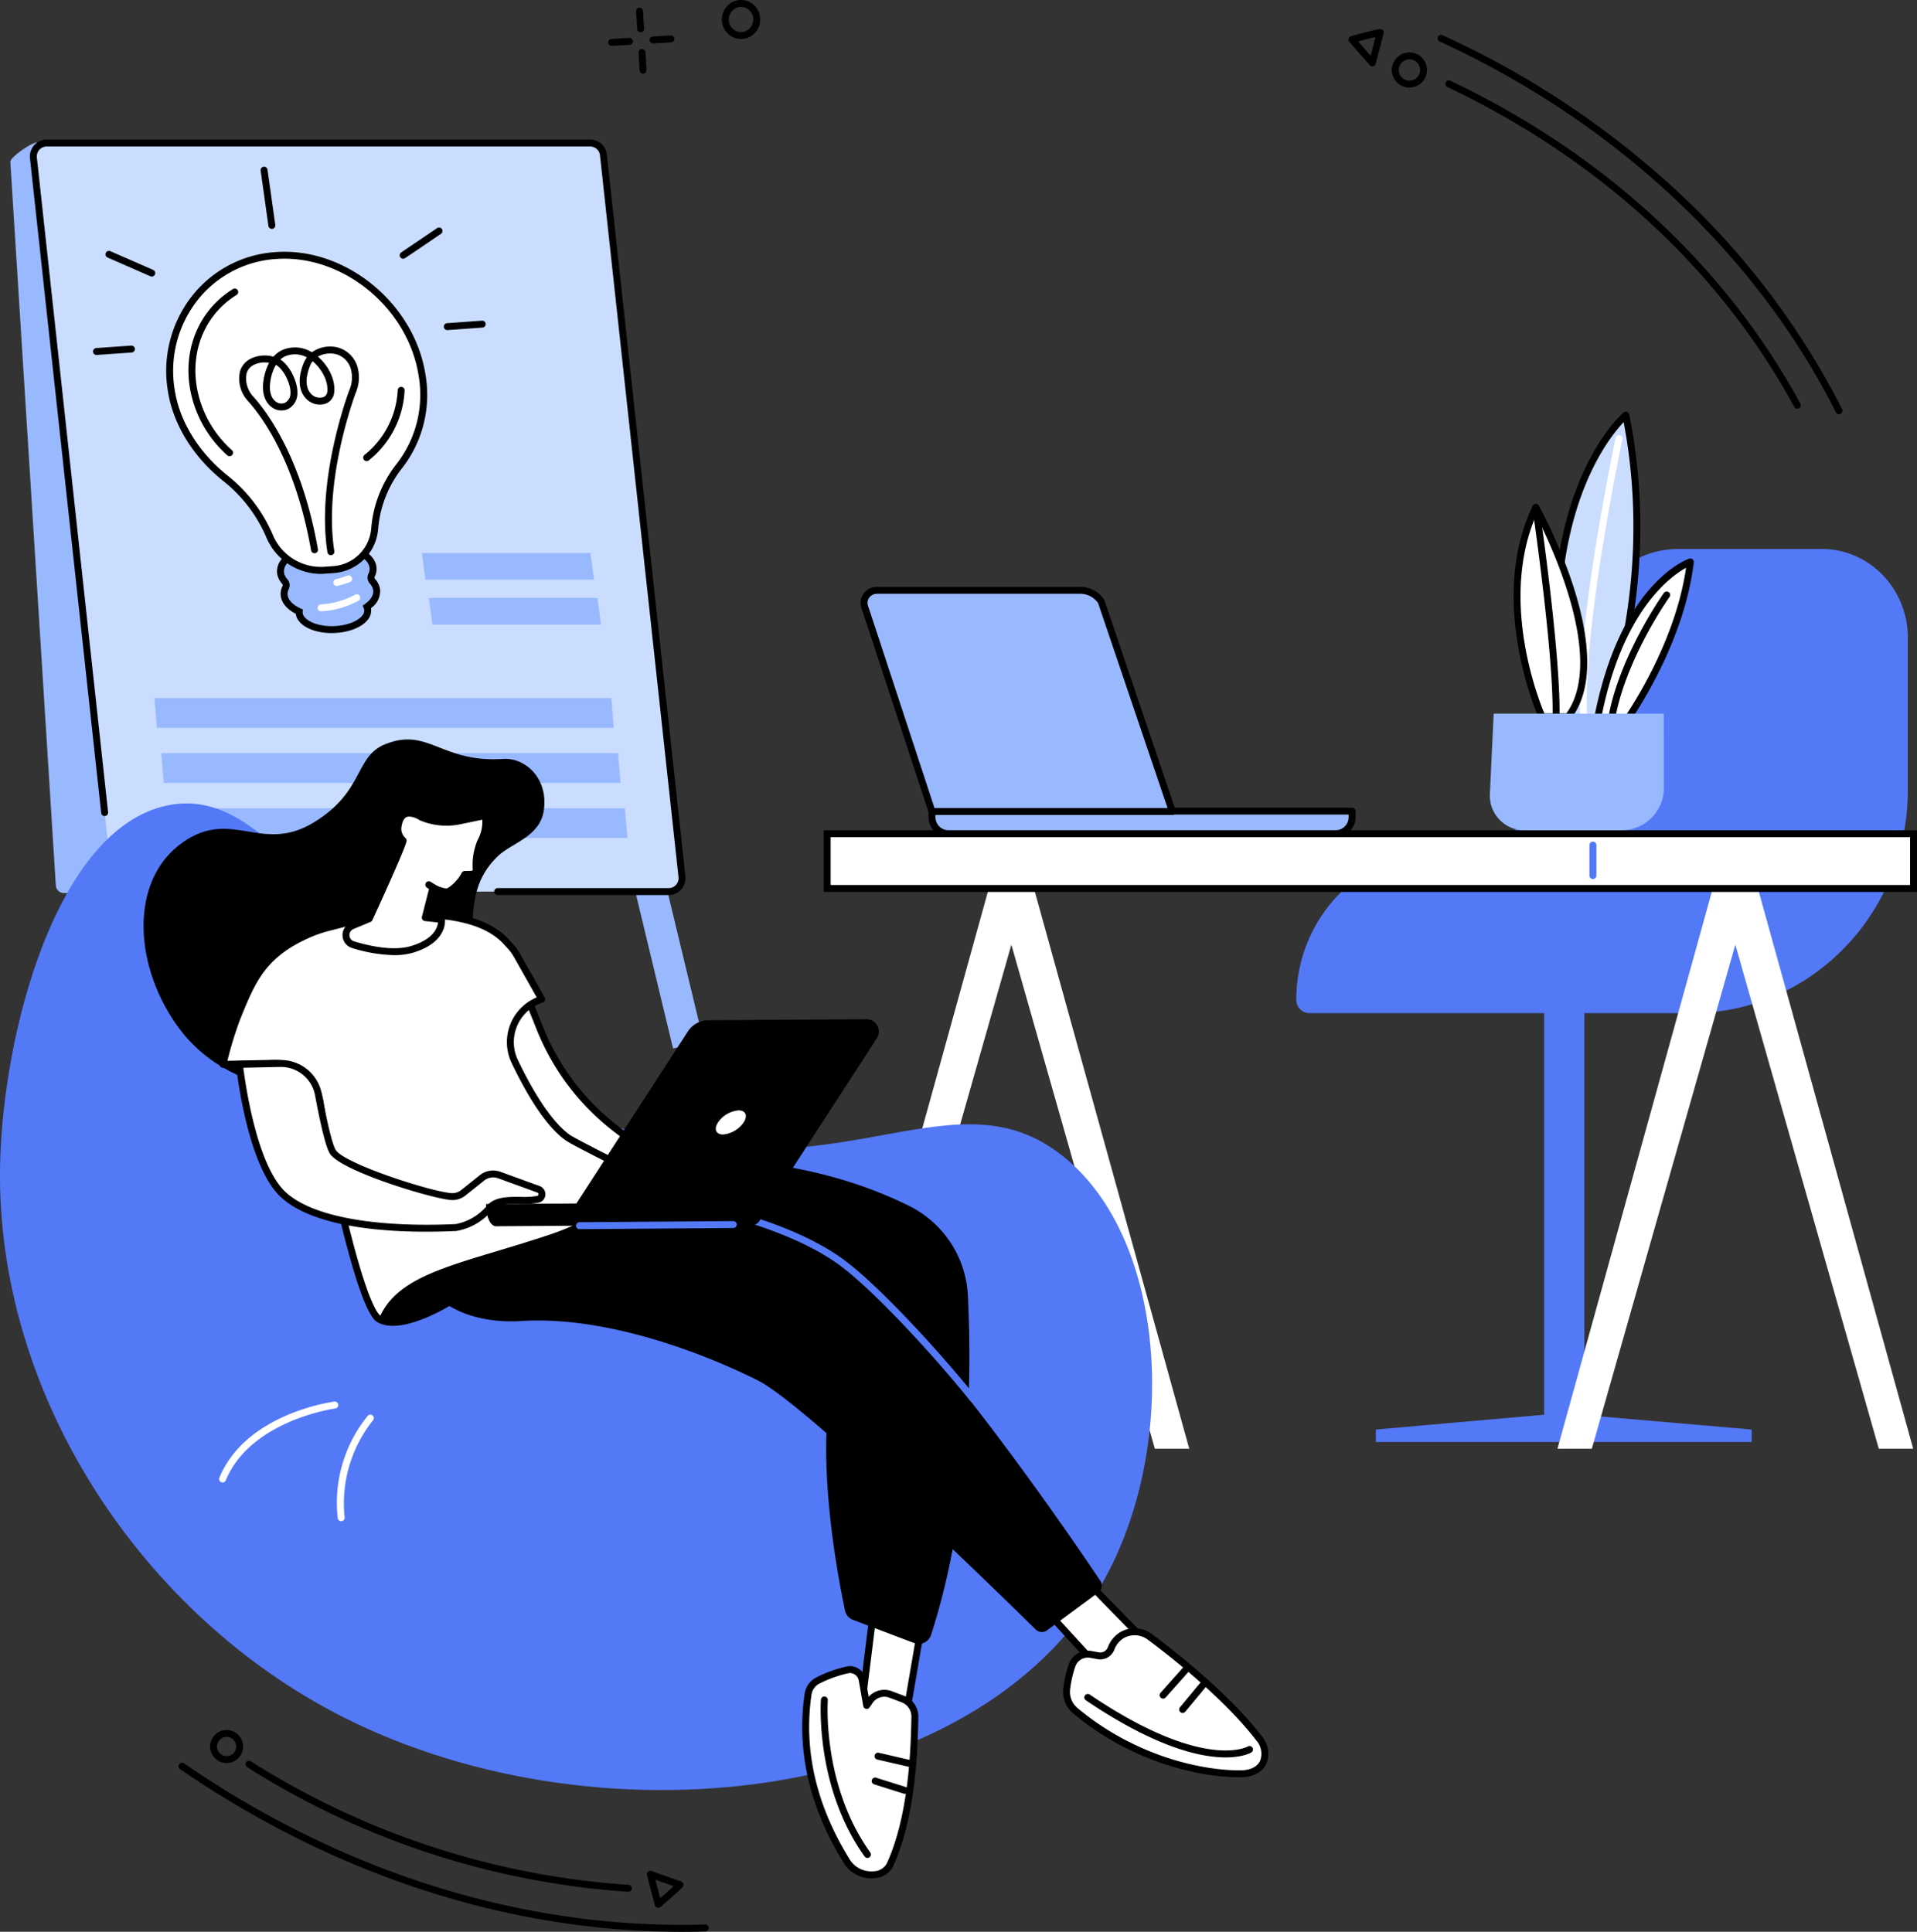 <svg xmlns="http://www.w3.org/2000/svg" width="457.641" height="461.251" viewBox="0 0 457.641 461.251">
  <rect x="0" y="0" width="457.641" height="461.251" fill="#333333" stroke="none"/>
  <g id="Modern_workplace" data-name="Modern workplace" transform="translate(-241.722 -201.821)">
    <g id="Group_148" data-name="Group 148" transform="translate(438.37 300.117)">
      <g id="Group_134" data-name="Group 134" transform="translate(112.819 32.788)">
        <path id="Path_255" data-name="Path 255" d="M871.88,462.515V476.2c0,19.609-15.424,35.505-34.45,35.505h0c-19.026,0-34.45,15.9-34.45,35.505h0a3.156,3.156,0,0,0,3.149,3.164h91.19c28.522,0,51.644-23.831,51.644-53.227V460.731c0-11.692-9.2-21.17-20.54-21.17H894.152C881.851,439.561,871.88,449.838,871.88,462.515Z" transform="translate(-802.981 -439.561)" fill="#5479f7"/>
        <rect id="Rectangle_13" data-name="Rectangle 13" width="9.598" height="104.041" transform="translate(59.166 107.747)" fill="#5479f7"/>
        <path id="Path_256" data-name="Path 256" d="M837.407,817.825l42.475-3.744h3.895l43.363,3.744v2.97H837.407Z" transform="translate(-818.425 -607.579)" fill="#5479f7"/>
      </g>
      <g id="Group_138" data-name="Group 138" transform="translate(8.792 41.825)">
        <g id="Group_137" data-name="Group 137">
          <g id="Group_135" data-name="Group 135" transform="translate(16.226 52.717)">
            <path id="Rectangle_14" data-name="Rectangle 14" d="M5.406,0H94.883a5.406,5.406,0,0,1,5.406,5.406v0a0,0,0,0,1,0,0H0a0,0,0,0,1,0,0v0A5.406,5.406,0,0,1,5.406,0Z" transform="translate(101.115 6.232) rotate(180)" fill="#99b9ff"/>
            <path id="Path_257" data-name="Path 257" d="M740.9,558.619H648.524a4.787,4.787,0,0,1-4.782-4.782v-1.45a.827.827,0,0,1,.827-.827H744.857a.827.827,0,0,1,.827.827v1.45A4.787,4.787,0,0,1,740.9,558.619ZM645.4,553.214v.623a3.132,3.132,0,0,0,3.128,3.128H740.9a3.132,3.132,0,0,0,3.128-3.128v-.623Z" transform="translate(-643.742 -551.56)"/>
          </g>
          <g id="Group_136" data-name="Group 136">
            <path id="Path_258" data-name="Path 258" d="M632.037,510.264h57.385l-16.978-50.107a5.992,5.992,0,0,0-5.035-2.708H618.9a3.021,3.021,0,0,0-2.9,4.037C616.286,462.239,632.037,510.264,632.037,510.264Z" transform="translate(-614.986 -456.623)" fill="#99b9ff"/>
            <path id="Path_259" data-name="Path 259" d="M688.751,510.418H631.366a.826.826,0,0,1-.786-.569c-5.424-16.538-15.755-48.009-16.026-48.744a3.769,3.769,0,0,1,.439-3.475,3.87,3.87,0,0,1,3.235-1.68h48.51a6.783,6.783,0,0,1,5.729,3.086.822.822,0,0,1,.089.184l16.977,50.107a.827.827,0,0,1-.783,1.092Zm-56.786-1.654H687.6l-16.573-48.913a5.139,5.139,0,0,0-4.286-2.247h-48.51a2.238,2.238,0,0,0-1.874.965,2.117,2.117,0,0,0-.253,1.951C616.377,461.245,630.1,503.092,631.964,508.764Z" transform="translate(-614.314 -455.95)"/>
          </g>
        </g>
      </g>
      <g id="Group_140" data-name="Group 140" transform="translate(0 99.938)">
        <path id="Path_260" data-name="Path 260" d="M924.25,718.676l34.256-120.362,34.256,120.362h8.211L963.335,582.863l-9.655-.014L916.039,718.676Z" transform="translate(-740.883 -570.993)" fill="#fff"/>
        <path id="Path_261" data-name="Path 261" d="M610.8,718.676l34.256-120.362,34.256,120.362h8.211L649.886,582.863l-9.655-.014L602.59,718.676Z" transform="translate(-600.263 -570.993)" fill="#fff"/>
        <g id="Group_139" data-name="Group 139">
          <rect id="Rectangle_15" data-name="Rectangle 15" width="259.34" height="13.078" transform="translate(0.827 0.827)" fill="#fff"/>
          <path id="Path_262" data-name="Path 262" d="M859.363,576.079H598.369V561.347H859.363Zm-259.34-1.654H857.709V563H600.023Z" transform="translate(-598.369 -561.347)"/>
        </g>
        <path id="Path_263" data-name="Path 263" d="M930.733,575.222a.827.827,0,0,1-.827-.827v-7.282a.827.827,0,0,1,1.654,0V574.4A.827.827,0,0,1,930.733,575.222Z" transform="translate(-747.104 -563.563)" fill="#5479f7"/>
      </g>
      <g id="Group_147" data-name="Group 147" transform="translate(159.015)">
        <g id="Group_142" data-name="Group 142" transform="translate(14.973)">
          <g id="Group_141" data-name="Group 141">
            <path id="Path_264" data-name="Path 264" d="M925.678,457.071s14.995-32.867,6.393-75.475c0,0-23.24,19.474-14.861,75.475Z" transform="translate(-914.579 -380.768)" fill="#caddff"/>
            <path id="Path_265" data-name="Path 265" d="M925.02,457.225h-8.468a.827.827,0,0,1-.818-.7c-4.355-29.112-.044-48.245,4.339-59.168,4.785-11.924,10.565-16.859,10.809-17.063a.827.827,0,0,1,1.342.47c8.555,42.381-6.3,75.651-6.452,75.982A.827.827,0,0,1,925.02,457.225Zm-7.754-1.654h7.21c1.751-4.166,13.7-34.62,6.42-72.985-1.87,1.978-5.9,6.9-9.339,15.511C917.315,408.729,913.151,427.306,917.266,455.57Z" transform="translate(-913.921 -380.095)"/>
          </g>
          <path id="Path_266" data-name="Path 266" d="M926.647,458.368a.827.827,0,0,1-.825-.782c-1.157-21.181,8.352-66.2,8.448-66.648a.827.827,0,1,1,1.618.344c-.1.45-9.56,45.252-8.415,66.214a.827.827,0,0,1-.781.871Z" transform="translate(-919.216 -384.665)" fill="#fff"/>
        </g>
        <g id="Group_144" data-name="Group 144" transform="translate(5.691 22.039)">
          <g id="Group_143" data-name="Group 143" transform="translate(0 0)">
            <path id="Path_267" data-name="Path 267" d="M903.024,421.567s19.32,34.9,7.7,50.009h-6.216S892.083,444.291,903.024,421.567Z" transform="translate(-897.729 -420.74)" fill="#fff"/>
            <path id="Path_268" data-name="Path 268" d="M910.08,471.73h-6.216a.827.827,0,0,1-.753-.485c-.126-.276-12.457-27.9-1.475-50.71a.827.827,0,0,1,1.469-.041c.8,1.444,19.447,35.556,7.631,50.914A.827.827,0,0,1,910.08,471.73Zm-5.672-1.654h5.257c9.366-12.917-3.806-40.61-7.231-47.3C893.731,442.933,902.879,466.426,904.408,470.076Z" transform="translate(-897.086 -420.067)"/>
          </g>
          <path id="Path_269" data-name="Path 269" d="M910.814,472.654h-.033a.827.827,0,0,1-.795-.859c.555-14.292-4.734-50.418-4.787-50.781a.827.827,0,0,1,1.636-.241c.054.365,5.364,36.642,4.8,51.086A.827.827,0,0,1,910.814,472.654Z" transform="translate(-900.722 -420.066)"/>
        </g>
        <g id="Group_146" data-name="Group 146" transform="translate(24.628 35.052)">
          <g id="Group_145" data-name="Group 145">
            <path id="Path_270" data-name="Path 270" d="M955.347,445.166s-16.458,5.615-22.416,38.858H939.4S952.913,465.767,955.347,445.166Z" transform="translate(-932.104 -444.339)" fill="#fff"/>
            <path id="Path_271" data-name="Path 271" d="M938.731,484.178h-6.473a.827.827,0,0,1-.814-.973c5.976-33.34,22.273-39.259,22.964-39.495a.827.827,0,0,1,1.088.879c-2.432,20.581-15.964,39.068-16.1,39.253A.827.827,0,0,1,938.731,484.178Zm-5.48-1.654h5.056c1.768-2.5,12.733-18.6,15.35-36.632C949.777,448.02,938.175,456.422,933.251,482.524Z" transform="translate(-931.431 -443.666)"/>
          </g>
          <path id="Path_272" data-name="Path 272" d="M938.675,489.651a.87.87,0,0,1-.136-.011.827.827,0,0,1-.682-.951c2.5-15.092,13.268-30.24,13.376-30.391a.827.827,0,0,1,1.344.964c-.106.148-10.655,14.992-13.089,29.7A.827.827,0,0,1,938.675,489.651Z" transform="translate(-934.309 -450.075)"/>
        </g>
        <path id="Path_273" data-name="Path 273" d="M928.287,510.855h-40.6l-.911,19.205a8.257,8.257,0,0,0,8.248,8.648h23.189a10.092,10.092,0,0,0,10.093-10.1Z" transform="translate(-886.765 -438.757)" fill="#99b9ff"/>
      </g>
    </g>
    <g id="Group_159" data-name="Group 159" transform="translate(244.191 235.145)">
      <g id="Group_149" data-name="Group 149">
        <rect id="Rectangle_16" data-name="Rectangle 16" width="7.478" height="55.335" transform="matrix(0.996, 0.088, -0.088, 0.996, 31.936, 160.879)" fill="#99b9ff"/>
        <rect id="Rectangle_17" data-name="Rectangle 17" width="7.478" height="55.335" transform="translate(89.148 161.013) rotate(-3.13)" fill="#99b9ff"/>
        <rect id="Rectangle_18" data-name="Rectangle 18" width="7.478" height="55.335" transform="matrix(0.972, -0.234, 0.234, 0.972, 145.267, 163.243)" fill="#99b9ff"/>
        <path id="Path_274" data-name="Path 274" d="M258.929,442.75a1.966,1.966,0,0,1-1.874-1.839L246.2,268.2c-.074-1.167,5.146-4.705,6.315-4.653L382.8,264.875c1,.045-.948,5.257-.884,6.259l17.5,169.892C399.492,442.193,258.929,442.75,258.929,442.75Z" transform="translate(-246.2 -262.836)" fill="#99b9ff"/>
        <path id="Path_275" data-name="Path 275" d="M407.818,442.489H278.1a3.2,3.2,0,0,1-3.182-2.855L256.176,267.306a3.2,3.2,0,0,1,3.183-3.547H389.072a3.2,3.2,0,0,1,3.183,2.855L411,438.942A3.2,3.2,0,0,1,407.818,442.489Z" transform="translate(-250.667 -262.932)" fill="#caddff"/>
        <path id="Path_276" data-name="Path 276" d="M407.146,442.644H366.333a.827.827,0,0,1,0-1.654h40.813a2.375,2.375,0,0,0,2.36-2.631L390.76,266.03a2.371,2.371,0,0,0-2.36-2.117H258.687a2.374,2.374,0,0,0-2.36,2.631l17,156.32a.827.827,0,0,1-1.645.179l-17-156.319a4.027,4.027,0,0,1,4-4.464H388.4a4.022,4.022,0,0,1,4,3.593L411.15,438.18a4.028,4.028,0,0,1-4,4.464Z" transform="translate(-249.994 -262.259)"/>
      </g>
      <g id="Group_156" data-name="Group 156" transform="translate(19.739 6.481)">
        <g id="Group_154" data-name="Group 154" transform="translate(17.496 20.309)">
          <g id="Group_152" data-name="Group 152">
            <g id="Group_150" data-name="Group 150" transform="translate(26.423 69.305)">
              <path id="Path_277" data-name="Path 277" d="M385.132,446.608a1.323,1.323,0,0,1-.236-1.465,3.287,3.287,0,0,0,.33-2.014c-.518-3.212-5.87-5.465-11.955-5.034s-10.6,3.385-10.08,6.6a3.824,3.824,0,0,0,.965,1.922,1.325,1.325,0,0,1,.236,1.465,3.286,3.286,0,0,0-.33,2.014c.245,1.524,1.58,2.831,3.564,3.739a2.3,2.3,0,0,0,.022.532c.383,2.376,4.344,4.044,8.846,3.725s7.843-2.505,7.46-4.882a2.445,2.445,0,0,0-.148-.523c1.65-1.166,2.537-2.631,2.292-4.155A3.824,3.824,0,0,0,385.132,446.608Z" transform="translate(-362.324 -437.215)" fill="#99b9ff"/>
              <path id="Path_278" data-name="Path 278" d="M374.709,458.283c-4.477,0-8.131-1.852-8.551-4.46-.008-.046-.014-.093-.019-.139-2.044-1.05-3.3-2.5-3.566-4.132a4.09,4.09,0,0,1,.406-2.513.5.5,0,0,0-.114-.549,4.63,4.63,0,0,1-1.162-2.339,4.394,4.394,0,0,1,1.017-3.47c1.754-2.214,5.518-3.779,9.821-4.084,6.6-.468,12.237,2.047,12.83,5.727a4.094,4.094,0,0,1-.406,2.513.5.5,0,0,0,.114.549h0a4.635,4.635,0,0,1,1.162,2.339,4.928,4.928,0,0,1-2.156,4.6c0,.024.009.049.013.074a3.461,3.461,0,0,1-.8,2.735c-1.335,1.684-4.178,2.873-7.421,3.1Q375.287,458.283,374.709,458.283Zm-.641-20.086q-.7,0-1.412.05c-3.8.27-7.188,1.628-8.641,3.462a2.754,2.754,0,0,0-.681,2.179,3.008,3.008,0,0,0,.768,1.506,2.146,2.146,0,0,1,.357,2.381,2.47,2.47,0,0,0-.254,1.514c.191,1.187,1.289,2.294,3.091,3.119l.52.238-.039.571a1.5,1.5,0,0,0,.014.344c.271,1.682,3.609,3.342,7.972,3.031,2.752-.2,5.2-1.169,6.241-2.481a1.831,1.831,0,0,0,.46-1.445,1.621,1.621,0,0,0-.1-.347l-.243-.606.533-.377c.835-.591,2.2-1.81,1.952-3.347a3.008,3.008,0,0,0-.768-1.506,2.147,2.147,0,0,1-.358-2.381,2.466,2.466,0,0,0,.255-1.514C383.332,440.074,379.052,438.2,374.068,438.2Z" transform="translate(-361.651 -436.541)"/>
            </g>
            <g id="Group_151" data-name="Group 151">
              <path id="Path_279" data-name="Path 279" d="M375.432,340.813c-2.655-16.469-18.51-29.555-34.838-28.4-16.3,1.157-27.537,15.78-25,32.226,1.294,8.374,6.552,15.877,12.888,20.938a35.321,35.321,0,0,1,10.493,13.641l.11.256a13.275,13.275,0,0,0,12.863,8.1l2.2-.157a10.621,10.621,0,0,0,9.99-9.723l.015-.161a27.732,27.732,0,0,1,5.79-14.748A27.808,27.808,0,0,0,375.432,340.813Z" transform="translate(-314.407 -311.519)" fill="#fff"/>
              <path id="Path_280" data-name="Path 280" d="M350.439,387.763a14.181,14.181,0,0,1-12.788-8.633l-.11-.256a34.54,34.54,0,0,0-10.248-13.319c-7.159-5.718-11.967-13.539-13.19-21.457a29.01,29.01,0,0,1,5.855-22.807,27.638,27.638,0,0,1,19.9-10.37c16.623-1.18,32.981,12.141,35.713,29.089h0a28.512,28.512,0,0,1-5.649,22.625,26.9,26.9,0,0,0-5.614,14.31l-.014.16a11.438,11.438,0,0,1-10.756,10.471l-2.2.157Q350.885,387.763,350.439,387.763ZM341.93,312.5c-.652,0-1.3.023-1.955.069a26,26,0,0,0-18.723,9.752,27.373,27.373,0,0,0-5.514,21.523c1.161,7.514,5.749,14.956,12.587,20.418a36.194,36.194,0,0,1,10.738,13.962l.109.256a12.441,12.441,0,0,0,12.044,7.6l2.2-.156a9.809,9.809,0,0,0,9.226-8.976l.015-.16a28.545,28.545,0,0,1,5.967-15.187,26.875,26.875,0,0,0,5.31-21.33h0C371.444,324.8,357.044,312.5,341.93,312.5Z" transform="translate(-313.729 -310.847)"/>
            </g>
          </g>
          <g id="Group_153" data-name="Group 153" transform="translate(5.285 8.812)">
            <path id="Path_281" data-name="Path 281" d="M367.145,401.7a.827.827,0,0,1-.816-.7c-2.532-16.115,3.857-34.949,5.164-38.561a7.7,7.7,0,0,0,.455-5.094,5.078,5.078,0,0,0-3.674-3.667,6.15,6.15,0,0,0-4.23.6c2.381,2.051,4.274,5.406,3.887,8.632a3.13,3.13,0,0,1-2.171,2.647A4.5,4.5,0,0,1,361.2,364.3c-1.017-1.066-2.451-3.559-.629-8.287a6.551,6.551,0,0,1,.84-1.547l-.014-.007a5.959,5.959,0,0,0-5.327-.163,4.713,4.713,0,0,0-.98.684c2.435,1.581,4.158,5.594,4.068,7.961a4.232,4.232,0,0,1-2.209,3.849,3.815,3.815,0,0,1-3.9-.416c-1.65-1.2-2.383-3.431-2.012-6.13a12.836,12.836,0,0,1,1.368-4.458,5.682,5.682,0,0,0-3.785.544,3.247,3.247,0,0,0-1.589,1.988,6.31,6.31,0,0,0,1.6,5.515c3.369,3.746,11.614,14.794,15.419,36.436a.827.827,0,1,1-1.629.287c-3.731-21.22-11.746-31.977-15.019-35.616a7.876,7.876,0,0,1-1.977-7,4.9,4.9,0,0,1,2.368-3.04,7.614,7.614,0,0,1,5.648-.592,6.521,6.521,0,0,1,1.874-1.479,7.637,7.637,0,0,1,6.846.158c.155.08.31.166.465.258a7.508,7.508,0,0,1,6.044-1.173,6.785,6.785,0,0,1,4.857,4.751,9.342,9.342,0,0,1-.469,6.18c-1.283,3.545-7.554,22.026-5.085,37.742a.827.827,0,0,1-.689.945A.877.877,0,0,1,367.145,401.7Zm-13.111-45.434a10.844,10.844,0,0,0-1.362,4.2c-.285,2.075.2,3.739,1.344,4.565a2.165,2.165,0,0,0,2.209.267,2.613,2.613,0,0,0,1.279-2.424C357.578,360.946,355.978,357.343,354.035,356.264Zm8.754-.876a4.861,4.861,0,0,0-.673,1.218c-1.494,3.877-.465,5.767.282,6.549a2.814,2.814,0,0,0,2.841.831,1.461,1.461,0,0,0,1.051-1.275C366.6,360.091,364.87,357.113,362.788,355.388Z" transform="translate(-333.148 -338.065)"/>
            <path id="Path_282" data-name="Path 282" d="M399.811,387.088a.827.827,0,0,1-.511-1.478,21.13,21.13,0,0,0,7.911-15.458.827.827,0,1,1,1.651.095,22.783,22.783,0,0,1-8.54,16.665A.826.826,0,0,1,399.811,387.088Z" transform="translate(-357.261 -345.915)"/>
            <path id="Path_283" data-name="Path 283" d="M333.128,366.831a.825.825,0,0,1-.552-.212,27.828,27.828,0,0,1-8.927-16.157c-1.549-9.611,2.372-18.619,10.232-23.509a.827.827,0,1,1,.874,1.4c-7.284,4.532-10.914,12.9-9.473,21.841a26.167,26.167,0,0,0,8.4,15.19.827.827,0,0,1-.554,1.442Z" transform="translate(-323.314 -326.829)"/>
            <path id="Path_284" data-name="Path 284" d="M386.856,453.524a.827.827,0,0,1-.2-1.629,26.068,26.068,0,0,0,2.757-.851.827.827,0,0,1,.578,1.55,27.662,27.662,0,0,1-2.933.906A.819.819,0,0,1,386.856,453.524Z" transform="translate(-351.45 -382.531)" fill="#fff"/>
            <path id="Path_285" data-name="Path 285" d="M380.1,463.233a.827.827,0,0,1-.065-1.652,19.662,19.662,0,0,0,8.156-2.306.827.827,0,1,1,.838,1.426,21.315,21.315,0,0,1-8.862,2.529Z" transform="translate(-348.42 -386.196)" fill="#fff"/>
          </g>
        </g>
        <g id="Group_155" data-name="Group 155">
          <path id="Path_286" data-name="Path 286" d="M357.241,288.859a.827.827,0,0,1-.818-.712l-1.852-13.191a.827.827,0,1,1,1.638-.23l1.852,13.191a.829.829,0,0,1-.82.942Z" transform="translate(-314.552 -274.014)"/>
          <path id="Path_287" data-name="Path 287" d="M282.825,353.715a.827.827,0,0,1-.057-1.652l8.339-.586a.827.827,0,0,1,.116,1.65l-8.339.586Z" transform="translate(-281.998 -308.764)"/>
          <path id="Path_288" data-name="Path 288" d="M298.437,316.6a.822.822,0,0,1-.331-.069l-10.232-4.473a.827.827,0,0,1,.663-1.516l10.232,4.473a.827.827,0,0,1-.331,1.585Z" transform="translate(-284.412 -290.372)"/>
          <path id="Path_289" data-name="Path 289" d="M434.7,342.937a.827.827,0,0,1-.058-1.652l8.337-.6a.827.827,0,0,1,.119,1.65l-8.337.6Z" transform="translate(-350.131 -303.924)"/>
          <path id="Path_290" data-name="Path 290" d="M415.6,307.793a.827.827,0,0,1-.464-1.512l8.574-5.808a.827.827,0,0,1,.928,1.369l-8.575,5.808A.825.825,0,0,1,415.6,307.793Z" transform="translate(-341.564 -285.82)"/>
        </g>
      </g>
      <g id="Group_157" data-name="Group 157" transform="translate(34.402 133.341)">
        <path id="Path_291" data-name="Path 291" d="M418.243,511.216H309.177l-.584-7.125H417.659Z" transform="translate(-308.593 -504.091)" fill="#99b9ff"/>
        <path id="Path_292" data-name="Path 292" d="M421.192,535.073H312.126l-.584-7.125H420.608Z" transform="translate(-309.916 -514.794)" fill="#99b9ff"/>
        <path id="Path_293" data-name="Path 293" d="M424.141,558.928H315.075l-.584-7.125H423.557Z" transform="translate(-311.239 -525.496)" fill="#99b9ff"/>
      </g>
      <g id="Group_158" data-name="Group 158" transform="translate(98.252 98.726)">
        <path id="Path_294" data-name="Path 294" d="M468.494,467.088H428.253l-.848-6.382h40.241Z" transform="translate(-425.745 -450.013)" fill="#99b9ff"/>
        <path id="Path_295" data-name="Path 295" d="M465.481,447.694H425.24l-.848-6.382h40.241Z" transform="translate(-424.393 -441.313)" fill="#99b9ff"/>
      </g>
    </g>
    <g id="Group_163" data-name="Group 163" transform="translate(284.359 201.82)">
      <g id="Group_160" data-name="Group 160" transform="translate(279.276 6.92)">
        <path id="Path_296" data-name="Path 296" d="M960.013,307.5a.827.827,0,0,1-.739-.455c-19.1-37.835-52.68-69.27-94.566-88.514a.827.827,0,1,1,.691-1.5,211.222,211.222,0,0,1,55.936,37.184A185.077,185.077,0,0,1,960.751,306.3a.828.828,0,0,1-.738,1.2Z" transform="translate(-842.904 -215.529)"/>
        <path id="Path_297" data-name="Path 297" d="M951.539,315.031a.828.828,0,0,1-.727-.432c-17.786-32.671-46.424-59.083-82.818-76.38a.827.827,0,1,1,.71-1.494c36.712,17.448,65.606,44.1,83.561,77.083a.827.827,0,0,1-.726,1.223Z" transform="translate(-844.382 -224.363)"/>
        <path id="Path_298" data-name="Path 298" d="M848.531,232.927a4.181,4.181,0,0,1-2.535-.854h0a4.2,4.2,0,1,1,2.535.854ZM847,230.756a2.546,2.546,0,1,0-.488-3.567,2.549,2.549,0,0,0,.488,3.567Z" transform="translate(-833.981 -218.927)"/>
        <path id="Path_299" data-name="Path 299" d="M831.256,223.3a.827.827,0,0,1-.623-.283l-4.874-5.577a.827.827,0,0,1,.387-1.337c.034-.01,3.422-1.013,6.852-1.717a.827.827,0,0,1,.966,1.02l-1.909,7.277a.827.827,0,0,1-.8.618Zm-3.392-5.965,2.987,3.419,1.171-4.465C830.392,216.658,828.874,217.059,827.865,217.337Z" transform="translate(-825.555 -214.37)"/>
      </g>
      <g id="Group_161" data-name="Group 161" transform="translate(0 413.066)">
        <path id="Path_300" data-name="Path 300" d="M319.211,966.5a.836.836,0,0,1,1.148-1.183c2.7,1.858,5.466,3.678,8.225,5.41a.836.836,0,0,1-.889,1.417c-2.779-1.745-5.567-3.578-8.284-5.449A.838.838,0,0,1,319.211,966.5Z" transform="translate(-319.049 -957.343)"/>
        <path id="Path_301" data-name="Path 301" d="M334.2,976.352a.827.827,0,0,1,1.107-1.189c36.323,22.8,76.493,34.234,116.167,33.053a.827.827,0,1,1,.05,1.654c-40,1.191-80.5-10.326-117.1-33.306A.825.825,0,0,1,334.2,976.352Z" transform="translate(-325.773 -961.768)"/>
        <path id="Path_302" data-name="Path 302" d="M348.192,965.633a.827.827,0,0,1,1.113-1.186,192.483,192.483,0,0,0,90.17,29.492.827.827,0,1,1-.116,1.65,194.135,194.135,0,0,1-90.947-29.749A.827.827,0,0,1,348.192,965.633Z" transform="translate(-332.052 -956.959)"/>
        <path id="Path_303" data-name="Path 303" d="M333.442,957.257a3.943,3.943,0,1,1,1.965,1.419A3.944,3.944,0,0,1,333.442,957.257Zm5.025-3.695a2.292,2.292,0,1,0,.335,2.063A2.283,2.283,0,0,0,338.468,953.562Z" transform="translate(-325.162 -950.973)"/>
        <path id="Path_304" data-name="Path 304" d="M523.839,1020.457a.823.823,0,0,1-.133-.28l-1.875-7.166a.827.827,0,0,1,1.076-.989l7.092,2.51a.827.827,0,0,1,.3,1.372c-2.509,2.442-5.243,4.681-5.271,4.7a.827.827,0,0,1-1.19-.152Zm-.013-6.354,1.149,4.392c.8-.679,1.981-1.71,3.2-2.852Z" transform="translate(-410.009 -978.34)"/>
      </g>
      <g id="Group_162" data-name="Group 162" transform="translate(102.572 1.816)">
        <path id="Path_305" data-name="Path 305" d="M518.211,211.012a.828.828,0,0,1-.825-.778l-.251-4.244a.827.827,0,0,1,1.651-.1l.251,4.245a.827.827,0,0,1-.776.874Z" transform="translate(-510.486 -205.114)"/>
        <path id="Path_306" data-name="Path 306" d="M519.273,228.944a.828.828,0,0,1-.825-.778l-.251-4.245a.827.827,0,0,1,1.651-.1l.251,4.244a.827.827,0,0,1-.776.875Z" transform="translate(-510.963 -213.159)"/>
        <path id="Path_307" data-name="Path 307" d="M505.9,220.137a.827.827,0,0,1-.049-1.653l4.245-.251a.827.827,0,0,1,.1,1.651l-4.245.251Z" transform="translate(-505.078 -210.999)"/>
        <path id="Path_308" data-name="Path 308" d="M523.837,219.075a.827.827,0,0,1-.049-1.653l4.245-.251a.827.827,0,0,1,.1,1.651l-4.244.251Z" transform="translate(-513.123 -210.522)"/>
      </g>
      <path id="Path_309" data-name="Path 309" d="M558.862,211.13a4.53,4.53,0,0,1-1.388-.219,4.577,4.577,0,0,1-2.7-2.322,4.691,4.691,0,0,1,1.976-6.253h0a4.48,4.48,0,0,1,3.473-.3,4.576,4.576,0,0,1,2.7,2.321,4.691,4.691,0,0,1-1.976,6.253A4.489,4.489,0,0,1,558.862,211.13Zm-1.346-7.328a3.03,3.03,0,0,0-1.264,4.043,2.938,2.938,0,0,0,1.729,1.491,2.84,2.84,0,0,0,2.2-.188,3.03,3.03,0,0,0,1.264-4.042,2.936,2.936,0,0,0-1.729-1.491,2.84,2.84,0,0,0-2.2.187Z" transform="translate(-424.576 -201.82)"/>
    </g>
    <g id="Group_185" data-name="Group 185" transform="translate(241.722 378.38)">
      <g id="Group_164" data-name="Group 164" transform="translate(0 15.27)">
        <path id="Path_310" data-name="Path 310" d="M281.538,550.24c-26.431,5.669-39.237,54.5-39.8,86.118-.951,53.791,32.717,105.347,79.182,130.127,61.736,32.924,153.77,22.689,184.084-30.808,18.089-31.923,15.607-81.732-9.556-101.742-25.225-20.059-51.123,7.418-99.341-4.887C329.477,612.042,314.592,543.15,281.538,550.24Z" transform="translate(-241.722 -549.73)" fill="#5479f7"/>
        <path id="Path_311" data-name="Path 311" d="M337.417,828.072a.828.828,0,0,1-.764-1.144c6.3-15.208,26.589-18.05,27.449-18.163a.827.827,0,0,1,.217,1.64c-.2.026-20.21,2.838-26.138,17.157A.827.827,0,0,1,337.417,828.072Z" transform="translate(-284.282 -665.935)" fill="#fff"/>
        <path id="Path_312" data-name="Path 312" d="M388.615,839.872a.828.828,0,0,1-.822-.739,32.864,32.864,0,0,1,7.174-24.435.827.827,0,0,1,1.224,1.113,31.781,31.781,0,0,0-6.753,23.147.828.828,0,0,1-.735.91C388.674,839.871,388.644,839.872,388.615,839.872Z" transform="translate(-307.166 -668.479)" fill="#fff"/>
      </g>
      <g id="Group_184" data-name="Group 184" transform="translate(34.273)">
        <g id="Group_174" data-name="Group 174" transform="translate(64.595 100.169)">
          <g id="Group_168" data-name="Group 168" transform="translate(150.197 98.47)">
            <g id="Group_165" data-name="Group 165">
              <path id="Path_313" data-name="Path 313" d="M703.147,883.793c.183.5,20.009,20.6,20.009,20.6l-12.185,5.58-16.035-17.491Z" transform="translate(-694.108 -882.966)" fill="#fff"/>
              <path id="Path_314" data-name="Path 314" d="M710.3,910.122a.826.826,0,0,1-.61-.268l-16.035-17.491a.827.827,0,0,1,.009-1.127l8.212-8.684a.827.827,0,0,1,1.311.143c.76.978,12.276,12.725,19.888,20.439a.827.827,0,0,1-.244,1.333l-12.185,5.58A.833.833,0,0,1,710.3,910.122Zm-14.905-18.309,15.108,16.48,10.564-4.837c-12.878-13.058-17.158-17.524-18.605-19.115Zm7.858-8.977h0Zm0,0h0Z" transform="translate(-693.436 -882.293)"/>
            </g>
            <g id="Group_167" data-name="Group 167" transform="translate(4.707 13.594)">
              <g id="Group_166" data-name="Group 166">
                <path id="Path_315" data-name="Path 315" d="M714.121,912.439a6.333,6.333,0,0,1,2.574-3.181,6.061,6.061,0,0,1,6.736.438c4.907,3.654,18.248,14.017,26.031,24.212,2.75,3.6,1.526,8.447-4.549,8.449-9.956,0-25.882-3.824-39.313-15.053a5.871,5.871,0,0,1-2.077-5.263,28.264,28.264,0,0,1,1.283-5.6,4.014,4.014,0,0,1,4.506-2.585l1.74.314A2.764,2.764,0,0,0,714.121,912.439Z" transform="translate(-702.646 -907.615)" fill="#fff"/>
                <path id="Path_316" data-name="Path 316" d="M744.229,942.516c-10.443,0-26.388-4-39.833-15.246a6.667,6.667,0,0,1-2.367-6.006,28.683,28.683,0,0,1,1.323-5.772,4.816,4.816,0,0,1,5.434-3.124l1.739.314a1.942,1.942,0,0,0,2.151-1.211l.771.3-.771-.3a7.164,7.164,0,0,1,2.915-3.587,6.92,6.92,0,0,1,7.661.48c5.287,3.937,18.422,14.192,26.194,24.373a6.368,6.368,0,0,1,1.033,6.628c-.581,1.176-2.165,3.148-6.239,3.149ZM707.9,913.944a3.156,3.156,0,0,0-2.992,2.1,27.018,27.018,0,0,0-1.242,5.437,5.019,5.019,0,0,0,1.787,4.52c13.105,10.957,28.619,14.861,38.772,14.861h.01c2.358,0,4.047-.792,4.757-2.228a4.746,4.746,0,0,0-.865-4.891c-7.645-10.015-20.636-20.156-25.867-24.051a5.255,5.255,0,0,0-5.812-.395,5.46,5.46,0,0,0-2.234,2.775,3.6,3.6,0,0,1-3.987,2.239l-1.74-.314A3.276,3.276,0,0,0,707.9,913.944Z" transform="translate(-701.972 -906.948)"/>
              </g>
              <path id="Path_317" data-name="Path 317" d="M744.919,950.524c-5.987,0-16.654-2.35-33.361-13.638a.827.827,0,0,1,.926-1.371c27.155,18.349,37.629,12.463,37.731,12.4a.827.827,0,0,1,.851,1.418C750.883,949.446,748.974,950.524,744.919,950.524Z" transform="translate(-706.109 -919.7)"/>
              <path id="Path_318" data-name="Path 318" d="M753.074,937.611a.827.827,0,0,1-.636-1.355l4.744-5.713a.827.827,0,0,1,1.273,1.056l-4.744,5.713A.826.826,0,0,1,753.074,937.611Z" transform="translate(-724.527 -917.399)"/>
              <path id="Path_319" data-name="Path 319" d="M744.625,931.252a.827.827,0,0,1-.618-1.377l5.246-5.9a.827.827,0,0,1,1.236,1.1l-5.246,5.9A.825.825,0,0,1,744.625,931.252Z" transform="translate(-720.736 -914.464)"/>
            </g>
          </g>
          <g id="Group_172" data-name="Group 172" transform="translate(92.644 106.26)">
            <g id="Group_169" data-name="Group 169" transform="translate(13.24)">
              <path id="Path_320" data-name="Path 320" d="M628.754,903.536l-4.366,25.5-9.82-6.666,3.043-24.444Z" transform="translate(-613.741 -897.095)" fill="#fff"/>
              <path id="Path_321" data-name="Path 321" d="M623.715,929.185a.829.829,0,0,1-.464-.142l-9.82-6.666a.826.826,0,0,1-.356-.786l3.043-24.444a.827.827,0,0,1,1.193-.637l11.143,5.614a.826.826,0,0,1,.443.878l-4.366,25.5a.826.826,0,0,1-.816.687Zm-8.936-7.892,8.338,5.66,4.046-23.627-9.548-4.811Z" transform="translate(-613.068 -896.422)"/>
            </g>
            <g id="Group_171" data-name="Group 171" transform="translate(0 14.837)">
              <g id="Group_170" data-name="Group 170">
                <path id="Path_322" data-name="Path 322" d="M616.619,936.361c-.15,7.868-.678,23.7-6,35.2-1.426,3.084-7.646,3.2-10.122-.767-5.163-8.266-11.955-22.42-9.372-40.095a4.39,4.39,0,0,1,2.283-3.24,29.824,29.824,0,0,1,7.049-2.548,2.947,2.947,0,0,1,3.581,2.356l1.08,6.121.73-1.065a4.217,4.217,0,0,1,4.964-1.565l3.039,1.142A4.5,4.5,0,0,1,616.619,936.361Z" transform="translate(-589.731 -924.002)" fill="#fff"/>
                <path id="Path_323" data-name="Path 323" d="M605.555,973.979a7.6,7.6,0,0,1-6.432-3.422c-8.3-13.285-11.49-26.962-9.489-40.653a5.231,5.231,0,0,1,2.713-3.851,30.743,30.743,0,0,1,7.245-2.622,3.774,3.774,0,0,1,4.588,3.017l.739,4.192a5.035,5.035,0,0,1,5.511-1.331l3.039,1.142a5.328,5.328,0,0,1,3.3,5.253h0c-.121,6.391-.445,23.366-6.072,35.529a5.252,5.252,0,0,1-4.65,2.73Q605.8,973.979,605.555,973.979Zm-5.084-49a2.13,2.13,0,0,0-.494.058,29.1,29.1,0,0,0-6.854,2.473,3.574,3.574,0,0,0-1.853,2.63c-1.943,13.292,1.172,26.594,9.255,39.537a6,6,0,0,0,5.419,2.631,3.7,3.7,0,0,0,3.251-1.774c5.481-11.846,5.8-28.57,5.92-34.865A3.653,3.653,0,0,0,612.888,932l-3.039-1.142a3.384,3.384,0,0,0-3.991,1.258l-.729,1.065a.827.827,0,0,1-1.5-.324l-1.08-6.121a2.125,2.125,0,0,0-2.08-1.753Zm15.472,10.707h0Z" transform="translate(-589.055 -923.33)"/>
              </g>
              <path id="Path_324" data-name="Path 324" d="M608.2,975.012a.826.826,0,0,1-.673-.346c-11.9-16.626-10.448-37.234-10.432-37.44a.827.827,0,0,1,1.649.129c-.016.2-1.416,20.225,10.128,36.348a.827.827,0,0,1-.672,1.309Z" transform="translate(-592.632 -929.222)"/>
              <path id="Path_325" data-name="Path 325" d="M628.644,964.173a.829.829,0,0,1-.186-.021l-7.449-1.715a.827.827,0,1,1,.371-1.612l7.449,1.716a.827.827,0,0,1-.185,1.633Z" transform="translate(-603.102 -940.141)"/>
              <path id="Path_326" data-name="Path 326" d="M627.027,975.459a.818.818,0,0,1-.249-.039l-7.067-2.229a.827.827,0,0,1,.5-1.578l7.068,2.23a.827.827,0,0,1-.249,1.615Z" transform="translate(-602.548 -944.974)"/>
            </g>
          </g>
          <g id="Group_173" data-name="Group 173">
            <path id="Path_327" data-name="Path 327" d="M497.807,704.826s34.877-6.083,67.478,10.091A25.316,25.316,0,0,1,579.3,736.372c.889,18.188.772,51.53-8.8,80.988a3.087,3.087,0,0,1-4.031,1.93l-14.577-5.528a3.079,3.079,0,0,1-1.922-2.236c-1.409-6.608-6.325-31.764-3.78-50.345,2.954-21.566-67.043-40.446-67.043-40.446Z" transform="translate(-447.104 -703.705)"/>
            <path id="Path_328" data-name="Path 328" d="M584.346,811.534l-12.235,9.028a2.067,2.067,0,0,1-2.676-.189c-8.271-8.135-54.956-53.8-66.349-59.495-12.512-6.253-35.755-15.425-56.343-14.182s-25.711-12.826-25.711-12.826L449.37,713.3s51.132,2.991,73.557,19.291c20.249,14.717,55.3,66.265,61.91,76.134A2.063,2.063,0,0,1,584.346,811.534Z" transform="translate(-421.033 -708.009)"/>
            <path id="Path_329" data-name="Path 329" d="M603.536,768.864a.827.827,0,0,1-.645-.309c-9.216-11.459-23.422-26.707-31.241-32.39-8.464-6.152-22.01-11.114-40.261-14.747a.827.827,0,1,1,.323-1.623c18.487,3.68,32.252,8.738,40.911,15.032,7.93,5.764,22.272,21.148,31.557,32.69a.828.828,0,0,1-.644,1.346Z" transform="translate(-470.242 -710.917)" fill="#5479f7"/>
          </g>
        </g>
        <g id="Group_179" data-name="Group 179">
          <g id="Group_175" data-name="Group 175" transform="translate(81.591 60.207)">
            <path id="Path_330" data-name="Path 330" d="M462.378,632.729l3.2,8a56.824,56.824,0,0,0,18.281,24.056l3.306,2.522a12.037,12.037,0,0,0,7.377,2.468l.407,0a16.605,16.605,0,0,1,11.067,4.133h0l-9.3,2.271a22.2,22.2,0,0,1-16.688-2.473,47.318,47.318,0,0,1-15.186-14.431c-9.638-14.612-11.485-23.316-11.485-23.316Z" transform="translate(-452.53 -631.902)" fill="#fff"/>
            <path id="Path_331" data-name="Path 331" d="M490.645,676.986a22.684,22.684,0,0,1-11.716-3.245,47.738,47.738,0,0,1-15.45-14.685c-9.614-14.575-11.527-23.237-11.6-23.6a.827.827,0,0,1,.53-.951l9.02-3.229a.827.827,0,0,1,1.047.471l3.2,8a56.019,56.019,0,0,0,18.016,23.706l3.3,2.522a11.235,11.235,0,0,0,6.87,2.3l.407,0a17.351,17.351,0,0,1,11.618,4.338.827.827,0,0,1-.35,1.425l-9.3,2.271A23.583,23.583,0,0,1,490.645,676.986Zm-36.972-41.177c.654,2.327,3.286,10.359,11.186,22.336a46.108,46.108,0,0,0,14.921,14.178,21.225,21.225,0,0,0,16.066,2.379l7.659-1.869a15.689,15.689,0,0,0-9.222-2.9l-.407,0a12.955,12.955,0,0,1-7.884-2.638l-3.3-2.521a57.678,57.678,0,0,1-18.548-24.406l-2.907-7.262Z" transform="translate(-451.857 -631.229)"/>
          </g>
          <path id="Path_332" data-name="Path 332" d="M422.737,759s-12.162,7.976-18.32,4.99,5.53-13.048,8.775-13.238S422.737,759,422.737,759Z" transform="translate(-348.193 -624.642)"/>
          <path id="Path_333" data-name="Path 333" d="M389.743,526.687c5.239-.348,10.827,4.617,9.684,12.318-.933,6.291-7.67,7.73-10.965,10.888-10.66,10.216-2.03,22.753-10.532,33.1-8.1,9.852-18.752,1.908-34.548,12.757-12.436,8.541,31.345-2.653,15.667,6.174-12.509,7.043-34.866,4.776-46.487-10.647-11.05-14.666-12.334-35.585.718-44.7,11.733-8.193,18.81,2.853,31.238-4.732,12.253-7.478,9.625-15.768,17.155-18.719C371.969,519.085,374.893,527.673,389.743,526.687Z" transform="translate(-303.881 -522.035)"/>
          <g id="Group_178" data-name="Group 178" transform="translate(18.131 40.938)">
            <g id="Group_176" data-name="Group 176">
              <path id="Path_334" data-name="Path 334" d="M338.264,633.614a91.505,91.505,0,0,1,3.428-11.291c3.684-9.062,6.177-14.951,16.922-19.726a31.536,31.536,0,0,1,4.989-1.705l6.4-1.64s26.345-5.532,35.969,5.187a16.459,16.459,0,0,1,2.377,2.974l6.009,10.641-.063.021a10.758,10.758,0,0,0-6.381,14.844c3.219,6.725,7.753,14.635,12.578,18.134,1.524,1.105,14,7.308,14,7.308s2.466,9.843-17.9,16.669S381.6,683.812,376.717,693.7c-2.889,5.852-10.818-23.761-15.317-51.3a10.773,10.773,0,0,0-10.857-9.043Z" transform="translate(-337.437 -596.974)" fill="#fff"/>
              <path id="Path_335" data-name="Path 335" d="M375.187,694.578a1.47,1.47,0,0,1-.221-.017c-.824-.123-3.014-.45-7.611-17.469-2.712-10.043-5.426-22.892-7.445-35.252a10.005,10.005,0,0,0-10.023-8.349l-12.279.259a.827.827,0,0,1-.821-1.023,91.235,91.235,0,0,1,3.465-11.406c3.589-8.828,6.183-15.206,17.353-20.17a32.057,32.057,0,0,1,5.12-1.751l6.4-1.64c1.13-.238,26.96-5.512,36.79,5.436.131.146.268.294.408.447a13.833,13.833,0,0,1,2.081,2.687l6,10.626a.827.827,0,0,1-.462,1.193l-.063.021a9.931,9.931,0,0,0-5.893,13.7c4.263,8.906,8.522,15.069,12.317,17.822,1.2.874,10.427,5.52,13.879,7.237a.828.828,0,0,1,.434.54c.108.432,2.413,10.665-18.441,17.654-4.587,1.537-8.97,2.854-12.836,4.016-13.314,4-22.934,6.891-26.557,14.232A1.793,1.793,0,0,1,375.187,694.578Zm-.093-1.631Zm-25-61.113a11.66,11.66,0,0,1,11.448,9.739c1.988,12.171,4.661,24.854,7.332,34.8,3.849,14.332,5.872,16.266,6.272,16.518a1.338,1.338,0,0,0,.154-.253c3.942-7.986,13.851-10.964,27.565-15.084,3.855-1.158,8.223-2.471,12.786-4,17.13-5.741,17.542-13.6,17.406-15.338-2.167-1.081-12.3-6.152-13.723-7.185-4.075-2.955-8.394-9.162-12.838-18.446a11.584,11.584,0,0,1,5.993-15.661l-5.532-9.8a12.625,12.625,0,0,0-1.851-2.367c-.144-.157-.286-.311-.421-.461-9.193-10.24-34.925-4.984-35.183-4.93L363.135,601a30.377,30.377,0,0,0-4.858,1.66c-10.561,4.693-12.92,10.5-16.492,19.282a85.125,85.125,0,0,0-3.13,10.129l11.2-.235Z" transform="translate(-336.764 -596.281)"/>
            </g>
            <g id="Group_177" data-name="Group 177" transform="translate(3.927 35.598)">
              <path id="Path_336" data-name="Path 336" d="M416.793,692.394l-9.382-3.415a4.253,4.253,0,0,0-4.112.676l-4.436,3.55a4.238,4.238,0,0,1-3,.912c-4.716-.388-26.113-6.993-28.235-10.773-1.049-1.869-2.387-8.242-3.366-13.513a9.158,9.158,0,0,0-9.2-7.487l-9.671.211s2.465,23.324,10.252,30.9c6.045,5.88,20.441,9,41.4,8.072a13.521,13.521,0,0,0,8.125-4.748c2.389-2.761,8.078-1.228,11.478-2A1.243,1.243,0,0,0,416.793,692.394Z" transform="translate(-344.559 -661.516)" fill="#fff"/>
              <path id="Path_337" data-name="Path 337" d="M389.266,701.839c-16.962,0-29.2-2.946-34.877-8.466-7.911-7.693-10.4-30.439-10.5-31.4a.826.826,0,0,1,.8-.914l9.671-.211a9.956,9.956,0,0,1,10.036,8.163c1.328,7.156,2.491,11.865,3.274,13.259,1.808,3.221,22.388,9.926,27.582,10.354a3.4,3.4,0,0,0,2.415-.734l4.436-3.55a5.11,5.11,0,0,1,4.912-.807l9.382,3.415a2.069,2.069,0,0,1-.248,3.962,19.693,19.693,0,0,1-4.354.271c-2.642-.019-5.378-.039-6.682,1.468a14.271,14.271,0,0,1-8.671,5.03Q392.732,701.84,389.266,701.839ZM345.643,662.69c.548,4.318,3.264,23.044,9.9,29.5,6.029,5.863,20.9,8.719,40.789,7.838a12.908,12.908,0,0,0,7.536-4.463c1.8-2.085,5.067-2.062,7.945-2.04a18.6,18.6,0,0,0,3.974-.229.415.415,0,0,0,.05-.8l-9.382-3.415a3.444,3.444,0,0,0-3.312.544l-4.436,3.55a5.054,5.054,0,0,1-3.585,1.091c-4.628-.38-26.535-7-28.889-11.192-.894-1.593-2.057-6.225-3.458-13.766A8.3,8.3,0,0,0,354.4,662.5Z" transform="translate(-343.887 -660.843)"/>
            </g>
          </g>
        </g>
        <g id="Group_182" data-name="Group 182" transform="translate(47.494 16.757)">
          <g id="Group_181" data-name="Group 181">
            <g id="Group_180" data-name="Group 180">
              <path id="Path_338" data-name="Path 338" d="M397.071,579.142s7.635-16.576,8.1-18.65a3.734,3.734,0,0,1-1.146-3.742c.841-4.981,5.48-1.848,5.48-1.848l.472.181a15.379,15.379,0,0,0,8.654.705l6.074-1.262s.936,2.294-1.022,6.225a14.348,14.348,0,0,0-1.06,6.6,1.166,1.166,0,0,1-1.141,1.186l-1.583.034a10.769,10.769,0,0,1-3.43,3.825,1.887,1.887,0,0,1-1.406.308,8.7,8.7,0,0,1-2.772-1.04l-1.839,7.218,3.866.414s.784,4.778-6.948,7.144c-4.269,1.306-9.923.182-14.132-1.087a2.4,2.4,0,0,1-.242-4.511Z" transform="translate(-390.691 -553.1)" fill="#fff"/>
              <path id="Path_339" data-name="Path 339" d="M402.339,587.175a36.2,36.2,0,0,1-10.017-1.7,3.225,3.225,0,0,1-.322-6.066l3.782-1.581c2.84-6.173,6.956-15.348,7.777-17.763a4.773,4.773,0,0,1-1.027-4.128,3.924,3.924,0,0,1,2.122-3.254c1.865-.8,4.048.48,4.552.8l.39.15a14.527,14.527,0,0,0,8.189.668l6.074-1.262a.826.826,0,0,1,.933.5c.045.108,1.054,2.688-1.048,6.905a13.746,13.746,0,0,0-.973,6.221,2,2,0,0,1-1.95,2.027l-1.13.024a11.14,11.14,0,0,1-3.433,3.69,2.73,2.73,0,0,1-2.024.439,9.386,9.386,0,0,1-2.075-.647l-1.348,5.29,2.917.312a.827.827,0,0,1,.728.689c.037.224.806,5.52-7.522,8.069A15.784,15.784,0,0,1,402.339,587.175Zm3.632-33.094a1.681,1.681,0,0,0-.668.125c-.573.247-.957.922-1.14,2.007a2.963,2.963,0,0,0,.818,2.937.847.847,0,0,1,.32.847c-.465,2.1-7.366,17.113-8.151,18.817a.827.827,0,0,1-.433.417l-4.08,1.7a1.571,1.571,0,0,0,.162,2.956c3.953,1.192,9.532,2.348,13.651,1.088,5.338-1.633,6.243-4.382,6.37-5.609l-3.134-.335a.826.826,0,0,1-.713-1.027l1.839-7.218a.827.827,0,0,1,1.218-.511,7.85,7.85,0,0,0,2.5.941,1.065,1.065,0,0,0,.788-.177,9.928,9.928,0,0,0,3.187-3.566.829.829,0,0,1,.693-.4l1.584-.034a.339.339,0,0,0,.331-.345,15.183,15.183,0,0,1,1.146-6.987,8.965,8.965,0,0,0,1.125-4.879l-5.268,1.094A16.177,16.177,0,0,1,409,555.18l-.472-.182a.816.816,0,0,1-.166-.086A5.03,5.03,0,0,0,405.97,554.081ZM396.4,578.467h0Z" transform="translate(-390.018 -552.426)"/>
            </g>
            <path id="Path_340" data-name="Path 340" d="M427.7,585.736a.821.821,0,0,1-.446-.131l-1-.64a.827.827,0,1,1,.893-1.393l1,.64a.827.827,0,0,1-.447,1.523Z" transform="translate(-406.102 -566.34)"/>
          </g>
        </g>
        <g id="Group_183" data-name="Group 183" transform="translate(81.733 66.801)">
          <path id="Path_341" data-name="Path 341" d="M534.146,689.84l-46.348.3,28.522-44.023a5.9,5.9,0,0,1,4.939-2.686l37.614-.244a2.947,2.947,0,0,1,2.593,4.506Z" transform="translate(-468.123 -643.188)"/>
          <path id="Path_342" data-name="Path 342" d="M558.3,685.522a6.689,6.689,0,0,1-4.92,2.9c-1.7.011-2.251-1.268-1.233-2.857a6.687,6.687,0,0,1,4.92-2.9C558.766,682.655,559.318,683.934,558.3,685.522Z" transform="translate(-496.762 -660.899)" fill="#fff"/>
          <path id="Path_343" data-name="Path 343" d="M516.1,727.758l-61.572.409c-1.272.009-2.316-2.051-2.332-4.6l-.081-.7,66.178-.44.081.7C518.389,725.677,517.371,727.75,516.1,727.758Z" transform="translate(-452.114 -678.734)"/>
          <path id="Path_344" data-name="Path 344" d="M491.948,732.53a.827.827,0,0,1-.007-1.654l36.714-.277h.007a.827.827,0,0,1,.006,1.654l-36.714.277Z" transform="translate(-469.613 -682.402)" fill="#5479f7"/>
        </g>
      </g>
    </g>
  </g>
</svg>
